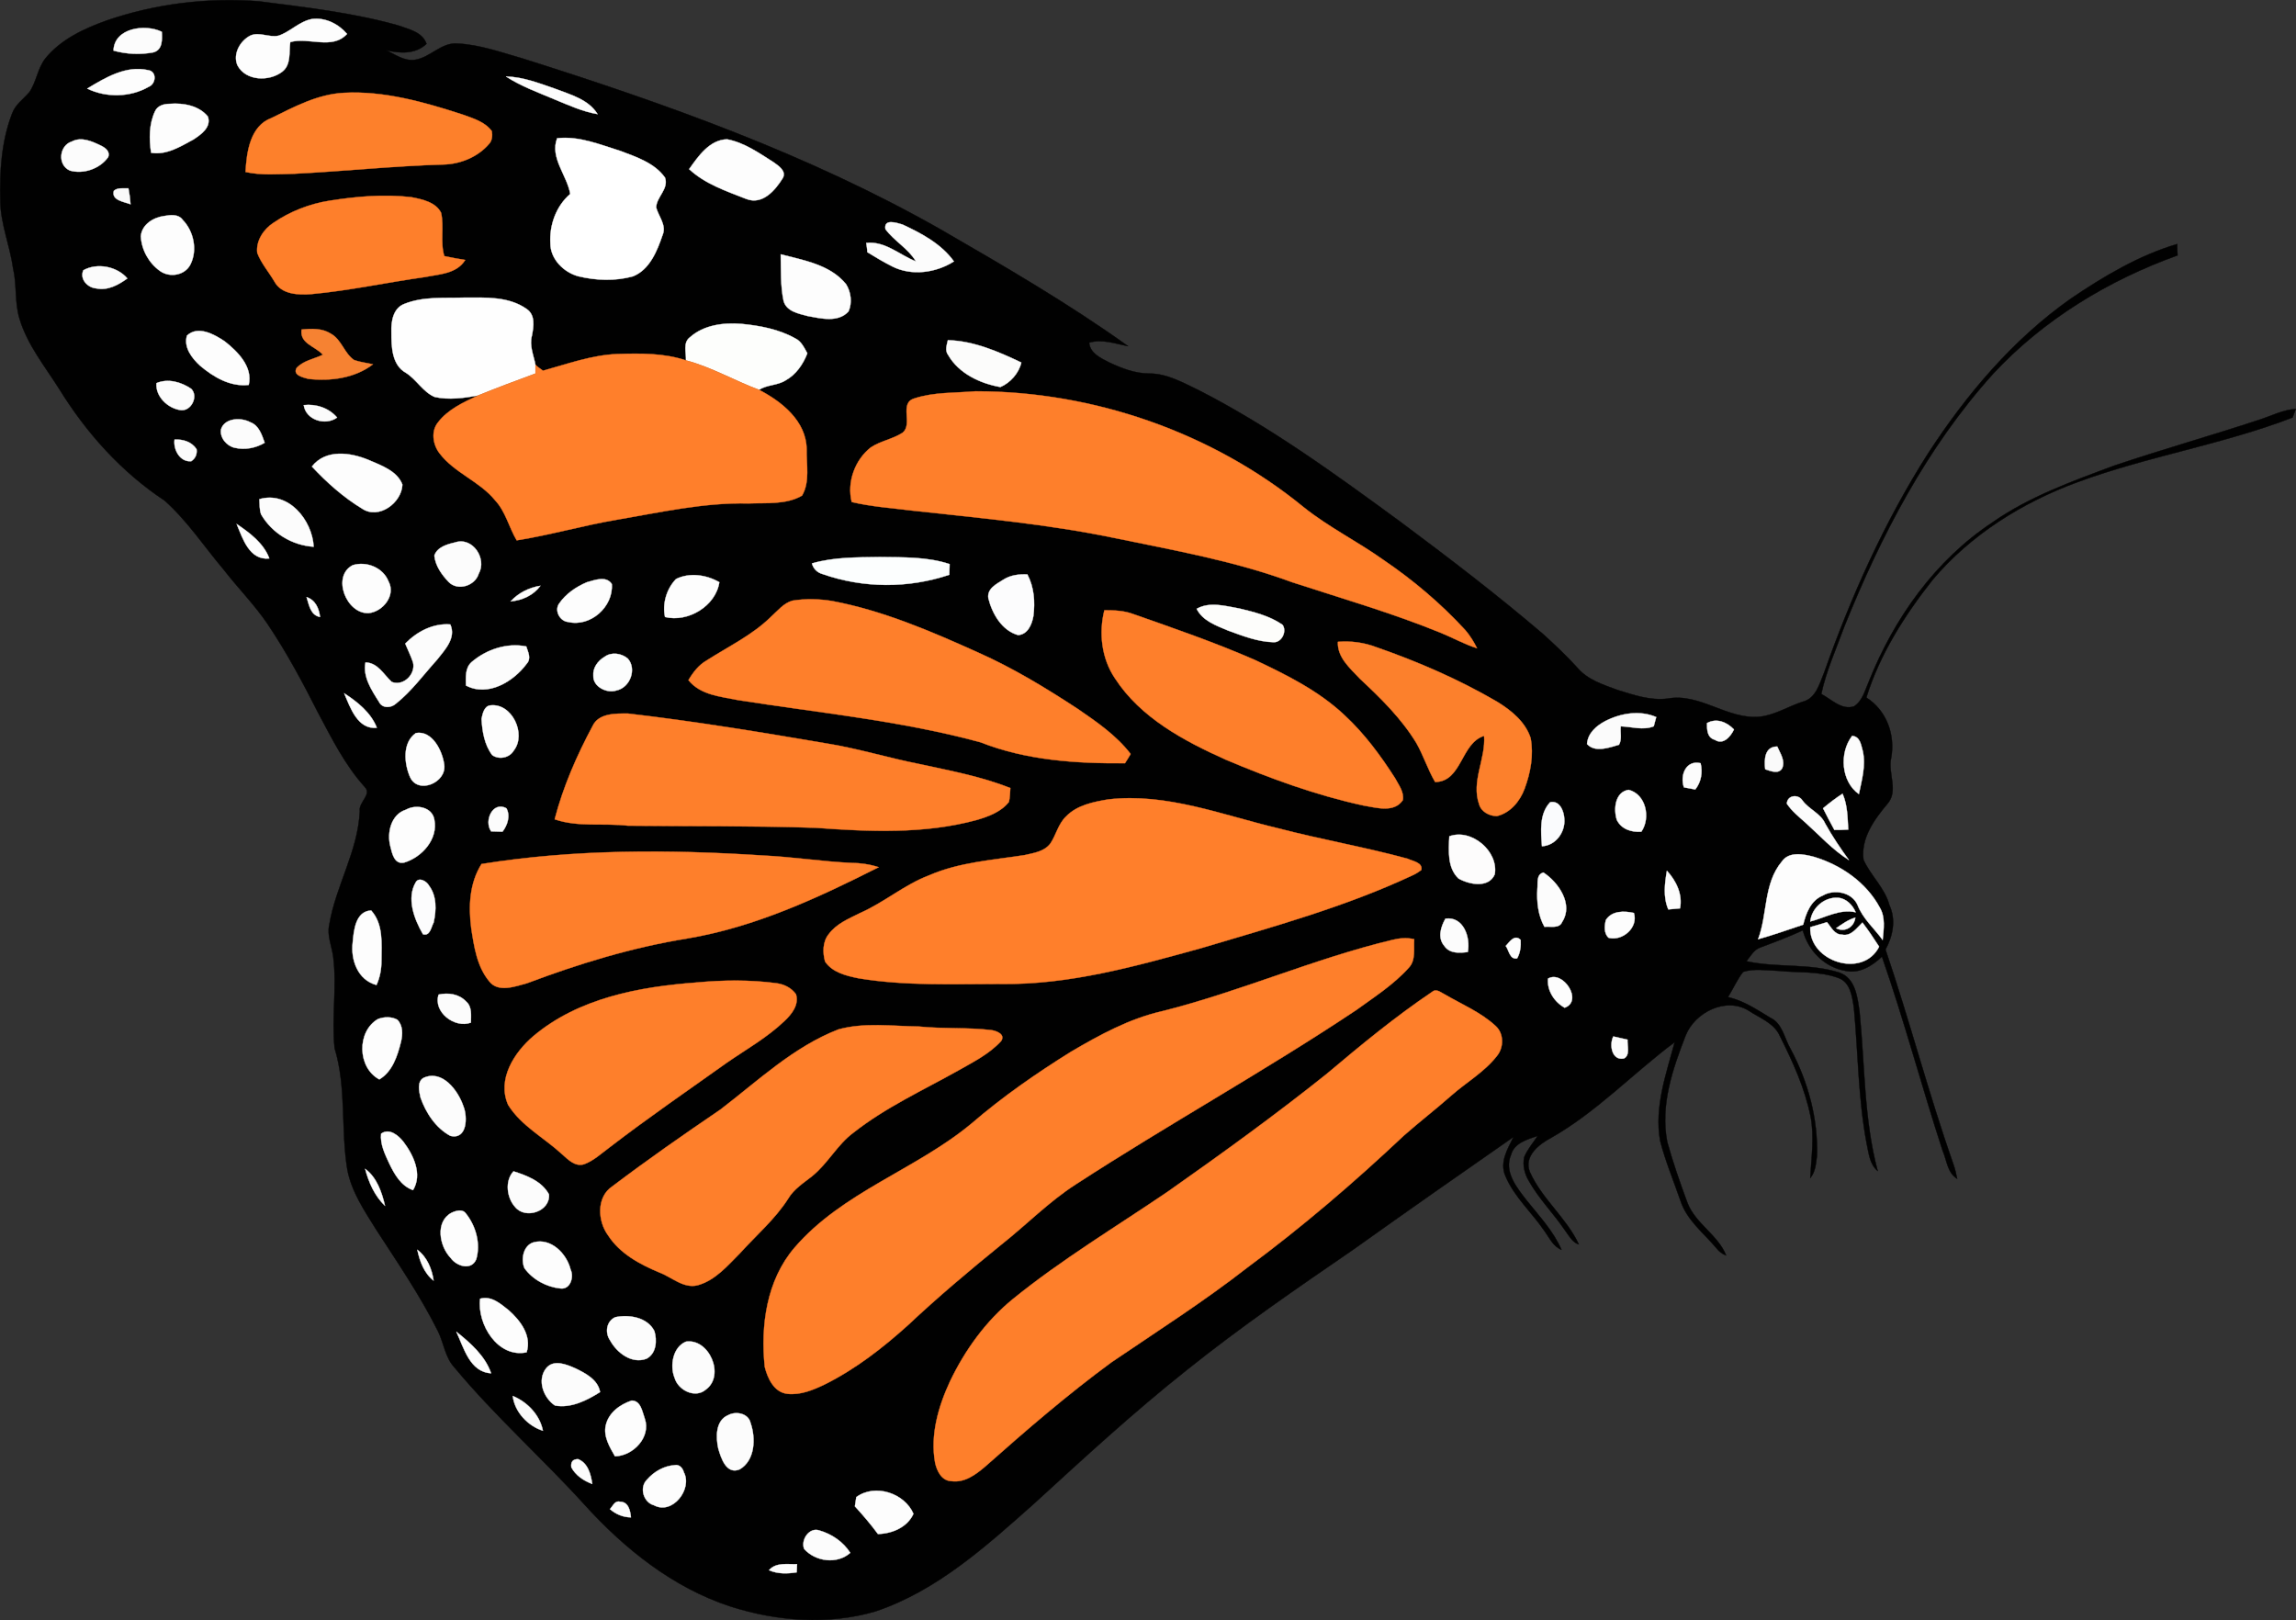 <?xml version="1.0" encoding="UTF-8" standalone="no"?>
<svg
   xmlns:dc="http://purl.org/dc/elements/1.1/"
   xmlns:cc="http://creativecommons.org/ns#"
   xmlns:rdf="http://www.w3.org/1999/02/22-rdf-syntax-ns#"
   xmlns:svg="http://www.w3.org/2000/svg"
   xmlns="http://www.w3.org/2000/svg"
   xmlns:sodipodi="http://sodipodi.sourceforge.net/DTD/sodipodi-0.dtd"
   xmlns:inkscape="http://www.inkscape.org/namespaces/inkscape"
   width="119.969mm"
   height="84.655mm"
   viewBox="0 0 340.07 239.967"
   version="1.1"
   id="svg448"
   sodipodi:docname="butterfly.svg"
   inkscape:version="1.0.2-2 (e86c870879, 2021-01-15)">
  <rect x="0" y="0" width="340.07" height="239.967" fill="#333333" stroke="none"/>
  <defs
     id="defs452" />
  <sodipodi:namedview
     pagecolor="#ffffff"
     bordercolor="#666666"
     borderopacity="1"
     objecttolerance="10"
     gridtolerance="10"
     guidetolerance="10"
     inkscape:pageopacity="0"
     inkscape:pageshadow="2"
     inkscape:window-width="1920"
     inkscape:window-height="1017"
     id="namedview450"
     showgrid="false"
     units="mm"
     inkscape:zoom="0.30305008"
     inkscape:cx="924.29477"
     inkscape:cy="584.84762"
     inkscape:window-x="-8"
     inkscape:window-y="-8"
     inkscape:window-maximized="1"
     inkscape:current-layer="svg448"
     inkscape:document-rotation="0" />
  <path
     fill="#010101"
     stroke="#010101"
     stroke-width="0.049"
     opacity="1"
     d="m 15.814,3.028 c 7.201,-2.471 14.876,-3.417 22.498,-2.839 6.939,0.894 13.93,1.682 20.658,3.574 1.577,0.578 3.574,0.946 4.205,2.733 -1.682,1.577 -3.942,1.419 -5.992,0.946 1.367,0.631 2.681,1.63 4.258,1.419 2.26,-0.315 3.89,-2.576 6.255,-2.418 3.364,0.158 6.518,1.314 9.672,2.208 21.289,6.728 42.42,14.245 61.869,25.284 9.462,5.467 18.976,10.986 27.859,17.346 -1.892,-0.368 -3.837,-1.104 -5.782,-0.526 0.158,1.577 1.682,2.26 2.891,2.891 1.892,0.894 3.89,1.682 6.045,1.682 2.576,0 4.889,1.314 7.201,2.418 10.618,5.414 20.29,12.458 29.909,19.502 7.201,5.362 14.35,10.828 21.184,16.663 1.735,1.577 3.469,3.206 5.046,4.941 1.524,1.84 3.89,2.576 6.045,3.364 2.365,0.736 4.836,1.577 7.359,1.262 4.783,-0.894 8.883,3.154 13.667,2.681 2.26,-0.263 4.205,-1.524 6.308,-2.208 1.997,-0.473 2.523,-2.681 3.206,-4.31 3.995,-11.301 8.936,-22.34 15.402,-32.485 5.677,-8.726 12.563,-16.873 21.131,-22.918 4.889,-3.312 10.092,-6.413 15.77,-8.095 0,0.526 0,1.104 0.053,1.682 -10.25,3.68 -19.87,9.514 -27.334,17.557 -9.777,10.828 -16.611,23.97 -22.025,37.426 -1.209,3.312 -2.681,6.571 -3.417,9.987 1.524,0.788 2.996,2.418 4.836,1.84 1.262,-0.788 1.63,-2.365 2.208,-3.68 3.732,-9.357 9.83,-17.977 18.345,-23.602 5.414,-3.785 11.722,-6.045 17.925,-8.358 7.149,-2.418 14.455,-4.468 21.604,-6.833 1.787,-0.578 3.469,-1.472 5.362,-1.577 -0.105,0.315 -0.368,0.946 -0.473,1.262 -10.408,3.995 -21.446,5.73 -31.854,9.567 -8.148,2.996 -15.822,7.78 -21.447,14.455 -4.153,5.256 -7.832,11.039 -9.83,17.452 2.996,1.892 4.31,5.519 3.68,8.936 -0.526,2.26 1.156,4.889 -0.578,6.833 -1.945,2.313 -3.942,5.099 -3.522,8.253 1.051,2.365 3.154,4.153 3.837,6.728 0.999,2.155 0.526,4.573 -0.578,6.571 3.574,10.513 6.36,21.289 10.04,31.749 0.263,0.736 0.421,1.472 0.578,2.208 -1.472,-0.894 -1.524,-2.733 -2.155,-4.153 -3.101,-9.514 -5.677,-19.239 -8.989,-28.753 -1.419,1.367 -3.364,2.576 -5.414,2.103 -3.101,-0.526 -5.519,-2.996 -6.308,-5.992 -2.05,0.946 -4.153,1.735 -6.255,2.523 -0.999,0.315 -1.472,1.314 -2.103,2.05 4.521,0.999 9.304,0.263 13.772,1.682 2.418,0.841 2.681,3.68 2.996,5.835 0.788,7.885 0.631,15.875 2.681,23.549 -1.209,-0.999 -1.314,-2.628 -1.63,-4.048 -1.262,-6.623 -1.262,-13.457 -1.892,-20.132 -0.263,-1.682 -0.526,-3.785 -2.313,-4.415 -2.891,-1.051 -5.992,-0.736 -8.936,-1.051 -1.735,-0.053 -3.522,-0.368 -5.151,0.158 -0.894,1.104 -1.472,2.523 -2.26,3.732 2.313,0.526 4.258,1.84 6.255,3.049 1.84,0.841 2.103,3.101 3.049,4.678 2.576,4.836 4.048,10.303 3.89,15.769 -0.158,1.156 -0.21,2.365 -0.999,3.312 0.158,-3.049 0.631,-6.098 0.053,-9.094 -0.841,-4.205 -2.628,-8.095 -4.521,-11.88 -0.841,-1.997 -3.049,-2.733 -4.678,-3.837 -3.364,-2.05 -7.937,0.263 -9.304,3.68 -1.945,4.994 -3.785,10.355 -2.733,15.77 0.841,3.049 1.892,6.045 2.996,9.041 1.209,3.101 4.521,4.731 5.73,7.78 -0.578,-0.21 -1.051,-0.578 -1.419,-1.051 -1.892,-2.26 -4.415,-4.153 -5.362,-7.096 -0.999,-2.891 -2.208,-5.782 -2.996,-8.831 -0.894,-4.994 0.894,-9.882 2.155,-14.613 -6.203,4.626 -11.564,10.355 -18.345,14.193 -1.787,0.946 -4.047,2.733 -3.101,5.046 1.787,3.995 5.414,6.781 7.254,10.723 -0.999,-0.315 -1.472,-1.314 -2.103,-2.155 -1.682,-2.471 -3.837,-4.626 -5.309,-7.254 -0.631,-1.051 -0.946,-2.313 -0.683,-3.522 0.473,-1.156 1.314,-2.103 1.997,-3.154 -1.524,0.526 -3.469,1.051 -3.942,2.786 -1.104,2.523 0.841,4.889 2.313,6.781 1.84,2.313 3.942,4.521 5.151,7.307 -1.209,-0.473 -1.735,-1.682 -2.418,-2.628 -1.892,-2.839 -4.573,-5.151 -5.887,-8.305 -0.894,-1.997 0.315,-3.995 1.209,-5.782 -7.937,5.519 -15.822,11.039 -23.707,16.663 -8.358,5.73 -16.768,11.512 -24.706,17.872 -7.885,6.255 -15.296,13.089 -22.708,19.87 -7.044,6.255 -14.298,12.826 -23.391,15.875 -6.991,2.05 -14.613,1.472 -21.499,-0.736 -8.516,-2.786 -15.717,-8.568 -21.657,-15.139 -6.255,-6.886 -13.246,-13.089 -19.186,-20.238 -1.419,-1.524 -1.577,-3.627 -2.471,-5.414 -2.628,-5.256 -5.94,-10.092 -9.146,-15.034 -1.735,-2.786 -3.627,-5.572 -4.258,-8.831 -0.999,-5.94 -0.105,-12.195 -1.892,-18.03 -0.473,-4.521 0.368,-9.094 -0.21,-13.562 -0.21,-1.577 -0.946,-3.154 -0.578,-4.731 0.946,-5.73 4.258,-10.881 4.521,-16.821 -0.21,-1.314 1.84,-2.471 0.736,-3.574 -2.944,-3.259 -4.889,-7.201 -6.939,-11.039 C 44.83,101.061 42.465,96.646 39.679,92.493 37.734,89.602 35.264,87.132 33.108,84.346 30.217,80.929 27.747,77.144 24.383,74.148 18.022,69.943 12.818,64.161 8.823,57.695 6.668,54.278 4.04,51.072 2.883,47.182 2.148,44.764 2.516,42.189 1.937,39.718 1.464,36.354 0.098,33.2 0.045,29.783 c -0.105,-4.363 0.158,-8.831 1.735,-12.931 0.473,-1.367 1.682,-2.155 2.576,-3.206 1.051,-1.524 1.209,-3.522 2.365,-4.994 2.313,-2.839 5.73,-4.415 9.094,-5.624 z"
     id="path4" />
  <path
     fill="#fdfdfd"
     stroke="#fdfdfd"
     stroke-width="0.049"
     opacity="1"
     d="m 41.256,5.288 c 1.735,-0.578 3.049,-2.103 4.941,-2.471 1.997,-0.263 3.942,0.736 5.204,2.208 -2.208,2.418 -5.677,0.421 -8.41,1.209 -0.21,1.472 0.158,3.312 -1.156,4.363 -1.945,1.524 -5.467,1.419 -6.676,-0.946 -0.683,-1.63 0.368,-3.574 1.892,-4.363 1.314,-0.631 2.786,0.315 4.205,0 z"
     id="path6" />
  <path
     fill="#fcfcfc"
     stroke="#fcfcfc"
     stroke-width="0.049"
     opacity="1"
     d="m 16.813,7.496 c 0.105,-3.364 4.678,-3.995 7.149,-2.786 0.053,1.104 0.158,2.681 -1.262,3.049 -1.945,0.368 -3.995,0.263 -5.887,-0.263 z"
     id="path8" />
  <path
     fill="#fdfdfd"
     stroke="#fdfdfd"
     stroke-width="0.049"
     opacity="1"
     d="m 12.923,13.12 c 2.681,-1.63 5.782,-3.469 8.989,-2.733 1.367,0.158 1.209,2.05 0.105,2.471 -2.733,1.577 -6.308,1.63 -9.094,0.263 z"
     id="path10" />
  <path
     fill="#fcfcfc"
     stroke="#fcfcfc"
     stroke-width="0.049"
     opacity="1"
     d="m 74.95,11.333 c 2.523,0.053 4.889,0.999 7.201,1.787 2.313,0.894 4.994,1.577 6.36,3.785 -2.208,-0.368 -4.258,-1.314 -6.308,-2.155 -2.471,-1.051 -4.994,-1.945 -7.254,-3.417 z"
     id="path12" />
  <path
     fill="#fd802b"
     stroke="#fd802b"
     stroke-width="0.049"
     opacity="1"
     d="m 40.204,17.483 c 3.417,-1.682 6.833,-3.522 10.723,-3.732 5.992,-0.315 11.88,1.367 17.557,3.206 1.577,0.578 3.312,1.051 4.363,2.471 0.105,0.631 0.053,1.367 -0.368,1.84 -1.682,1.997 -4.31,3.049 -6.833,3.101 -7.412,0.21 -14.718,0.999 -22.077,1.367 -2.418,0.053 -4.836,0.263 -7.201,-0.263 0.158,-2.944 0.683,-6.833 3.837,-7.99 z"
     id="path14" />
  <path
     fill="#fdfdfd"
     stroke="#fdfdfd"
     stroke-width="0.049"
     opacity="1"
     d="m 22.963,16.484 c 0.368,-0.841 1.314,-1.104 2.208,-1.104 1.997,-0.158 4.31,0.263 5.624,1.892 0.526,1.577 -0.999,2.628 -2.103,3.364 -1.945,1.051 -3.995,2.365 -6.308,1.997 -0.315,-2.05 -0.315,-4.258 0.578,-6.15 z"
     id="path16" />
  <path
     fill="#ffffff"
     stroke="#ffffff"
     stroke-width="0.049"
     opacity="1"
     d="m 82.519,20.479 c 3.259,-0.368 6.36,0.946 9.409,1.892 2.365,0.894 5.046,1.787 6.571,3.942 0.578,1.682 -1.262,2.839 -1.314,4.415 0.368,1.367 1.577,2.628 0.946,4.1 -0.788,2.313 -1.892,5.099 -4.363,6.098 -2.628,0.736 -5.467,0.631 -8.095,0 -2.155,-0.578 -4.153,-2.523 -4.153,-4.889 -0.158,-2.681 0.841,-5.519 2.944,-7.307 -0.473,-2.786 -3.049,-5.362 -1.945,-8.253 z"
     id="path18" />
  <path
     fill="#fcfcfc"
     stroke="#fcfcfc"
     stroke-width="0.049"
     opacity="1"
     d="m 10.663,20.952 c 1.419,-0.736 2.996,0 4.31,0.631 0.631,0.315 1.367,0.841 1.051,1.682 -1.209,1.735 -3.68,2.576 -5.677,1.997 -1.892,-0.841 -1.577,-3.732 0.315,-4.31 z"
     id="path20" />
  <path
     fill="#fdfdfd"
     stroke="#fdfdfd"
     stroke-width="0.049"
     opacity="1"
     d="m 102.073,25.052 c 1.367,-1.945 3.049,-4.363 5.624,-4.415 2.523,0.473 4.678,1.997 6.833,3.364 0.736,0.526 1.997,1.314 1.419,2.365 -1.104,1.787 -2.996,4.048 -5.414,3.101 -2.944,-1.156 -6.098,-2.208 -8.463,-4.415 z"
     id="path22" />
  <path
     fill="#fafafa"
     stroke="#fafafa"
     stroke-width="0.049"
     opacity="1"
     d="m 16.866,28.259 c 0.578,-0.526 1.472,-0.315 2.155,-0.368 0.158,0.788 0.263,1.577 0.315,2.365 -0.946,-0.368 -2.891,-0.578 -2.471,-1.997 z"
     id="path24" />
  <path
     fill="#fe7f2b"
     stroke="#fe7f2b"
     stroke-width="0.049"
     opacity="1"
     d="m 48.773,29.731 c 3.995,-0.631 8.095,-0.999 12.143,-0.526 1.63,0.315 3.627,0.736 4.415,2.313 0.473,2.103 -0.158,4.31 0.473,6.413 0.999,0.21 2.05,0.421 3.101,0.578 -1.262,2.05 -3.837,2.103 -5.94,2.523 -5.624,0.788 -11.144,1.997 -16.768,2.523 -1.945,0.158 -4.521,0.105 -5.572,-1.892 -0.841,-1.419 -1.945,-2.681 -2.523,-4.205 -0.21,-1.787 0.946,-3.522 2.418,-4.468 2.471,-1.682 5.309,-2.786 8.253,-3.259 z"
     id="path26" />
  <path
     fill="#fdfdfd"
     stroke="#fdfdfd"
     stroke-width="0.049"
     opacity="1"
     d="m 24.33,31.991 c 0.894,-0.158 2.103,-0.315 2.733,0.578 1.63,1.682 2.208,4.468 1.156,6.571 -0.788,1.63 -3.049,2.05 -4.521,0.999 -1.63,-1.156 -2.733,-3.101 -2.839,-5.151 0.158,-1.735 1.84,-2.786 3.469,-2.996 z"
     id="path28" />
  <path
     fill="#fcfcfc"
     stroke="#fcfcfc"
     stroke-width="0.049"
     opacity="1"
     d="m 131.142,33.936 c -0.263,-1.577 1.63,-0.946 2.523,-0.683 2.838,1.314 5.782,2.891 7.622,5.467 -2.628,1.682 -6.255,2.208 -9.146,0.736 -1.262,-0.631 -2.471,-1.367 -3.68,-2.103 0,-0.368 -0.105,-1.051 -0.158,-1.367 2.786,-0.315 4.941,1.787 7.359,2.733 -1.156,-1.945 -3.206,-2.996 -4.521,-4.783 z"
     id="path30" />
  <path
     fill="#fdfdfd"
     stroke="#fdfdfd"
     stroke-width="0.049"
     opacity="1"
     d="m 115.635,37.668 c 3.417,0.894 7.307,1.524 9.672,4.415 0.736,1.156 0.946,2.786 0.368,4.047 -1.524,1.682 -4.047,1.051 -6.045,0.683 -1.367,-0.368 -3.154,-0.683 -3.574,-2.26 -0.473,-2.26 -0.368,-4.626 -0.421,-6.886 z"
     id="path32" />
  <path
     fill="#fbfbfb"
     stroke="#fbfbfb"
     stroke-width="0.049"
     opacity="1"
     d="m 12.345,40.033 c 2.05,-1.156 4.994,-0.578 6.518,1.209 -1.314,0.946 -2.891,1.84 -4.626,1.472 -1.262,-0.105 -2.471,-1.367 -1.892,-2.681 z"
     id="path34" />
  <path
     fill="#fefefe"
     stroke="#fefefe"
     stroke-width="0.049"
     opacity="1"
     d="m 59.864,45.027 c 2.839,-1.156 5.94,-0.841 8.936,-0.946 3.101,0 6.518,-0.21 9.199,1.682 1.314,0.894 1.051,2.576 0.788,3.942 -0.421,1.472 0.263,2.944 0.526,4.363 0,0.315 0,0.946 0,1.262 -2.839,1.051 -5.677,2.103 -8.516,3.259 -2.103,0.368 -4.31,0.683 -6.413,0.21 -1.735,-0.736 -2.681,-2.576 -4.258,-3.574 -2.103,-1.156 -2.155,-3.89 -2.155,-6.045 -0.053,-1.577 0.263,-3.522 1.892,-4.153 z"
     id="path36" />
  <path
     fill="#fdfefc"
     stroke="#fdfefc"
     stroke-width="0.049"
     opacity="1"
     d="m 102.179,49.968 c 2.05,-1.84 4.994,-2.208 7.622,-1.997 2.733,0.263 5.572,0.788 7.99,2.155 0.894,0.421 1.314,1.367 1.787,2.208 -0.631,1.63 -1.682,3.154 -3.206,3.995 -1.209,0.788 -2.786,0.631 -3.942,1.419 -3.68,-1.367 -7.044,-3.364 -10.828,-4.363 0.052,-1.156 -0.473,-2.628 0.578,-3.417 z"
     id="path38" />
  <path
     fill="#f68232"
     stroke="#f68232"
     stroke-width="0.049"
     opacity="1"
     d="m 44.672,48.812 c 1.472,-0.158 3.049,-0.21 4.363,0.631 1.577,0.894 1.945,2.891 3.417,3.89 0.894,0.315 1.892,0.421 2.786,0.631 -2.681,2.05 -6.255,2.523 -9.567,2.155 -0.736,-0.21 -2.365,-0.526 -1.735,-1.63 1.051,-1.104 2.576,-1.314 3.89,-1.945 -1.104,-1.262 -3.469,-1.63 -3.154,-3.732 z"
     id="path40" />
  <path
     fill="#fdfdfd"
     stroke="#fdfdfd"
     stroke-width="0.049"
     opacity="1"
     d="m 27.694,49.705 c 1.63,-1.524 3.995,-0.21 5.572,0.841 1.945,1.524 4.205,3.785 3.574,6.465 -2.733,0.315 -5.204,-1.156 -7.201,-2.839 -1.209,-1.104 -2.471,-2.733 -1.945,-4.468 z"
     id="path42" />
  <path
     fill="#fcfcfb"
     stroke="#fcfcfb"
     stroke-width="0.049"
     opacity="1"
     d="m 140.393,50.389 c 3.837,0.105 7.464,1.682 10.881,3.312 -0.368,1.577 -1.63,2.996 -3.101,3.627 -2.996,-0.526 -6.15,-1.997 -7.727,-4.731 -0.526,-0.683 -0.21,-1.472 -0.053,-2.208 z"
     id="path44" />
  <path
     fill="#ff7f2b"
     stroke="#ff7f2b"
     stroke-width="0.049"
     opacity="1"
     d="m 80.417,54.909 c 3.627,-0.999 7.201,-2.313 10.986,-2.471 3.417,-0.105 6.939,-0.158 10.198,0.946 3.785,0.999 7.149,2.996 10.828,4.363 3.364,1.735 6.991,4.626 7.044,8.778 -0.053,2.26 0.526,4.836 -0.683,6.886 -2.365,1.367 -5.309,1.051 -7.937,1.156 -6.571,-0.158 -13.036,1.314 -19.502,2.418 -4.994,0.841 -9.83,2.26 -14.823,3.049 -1.156,-1.945 -1.63,-4.258 -3.206,-5.94 -2.313,-2.839 -6.045,-4.047 -8.253,-6.991 -0.946,-1.262 -1.262,-3.206 -0.21,-4.521 1.472,-1.945 3.785,-2.996 5.94,-3.995 2.839,-1.156 5.677,-2.208 8.516,-3.259 0,-0.315 0,-0.946 0,-1.262 0.368,0.315 0.736,0.578 1.104,0.841 z"
     id="path46" />
  <path
     fill="#fcfcfc"
     stroke="#fcfcfc"
     stroke-width="0.049"
     opacity="1"
     d="m 23.173,56.749 c 1.735,-0.736 3.68,-0.158 5.151,0.841 1.104,1.104 0,3.364 -1.577,3.154 -1.892,-0.263 -3.732,-1.997 -3.574,-3.995 z"
     id="path48" />
  <path
     fill="#fe7f2b"
     stroke="#fe7f2b"
     stroke-width="0.049"
     opacity="1"
     d="m 135.452,59.009 c 2.891,-0.946 5.992,-0.788 9.041,-1.051 17.504,0 35.061,6.098 48.623,17.189 3.68,2.944 7.937,5.046 11.775,7.78 4.415,2.996 8.516,6.465 12.143,10.408 0.683,0.788 1.262,1.735 1.735,2.681 -1.84,-0.578 -3.522,-1.524 -5.309,-2.26 -7.201,-2.944 -14.666,-5.099 -22.077,-7.517 -8.516,-3.154 -17.504,-4.731 -26.388,-6.571 -9.882,-2.05 -19.922,-2.944 -29.962,-4.048 -2.944,-0.368 -5.992,-0.578 -8.883,-1.262 -0.736,-2.944 0.473,-6.255 2.838,-8.095 1.419,-0.946 3.206,-1.209 4.678,-2.155 1.629,-1.262 -0.578,-4.415 1.787,-5.099 z"
     id="path50" />
  <path
     fill="#fbfbfb"
     stroke="#fbfbfb"
     stroke-width="0.049"
     opacity="1"
     d="m 44.988,60.008 c 1.84,-0.21 3.732,0.421 4.941,1.84 -1.735,1.262 -4.626,0.368 -4.941,-1.84 z"
     id="path52" />
  <path
     fill="#fcfcfc"
     stroke="#fcfcfc"
     stroke-width="0.049"
     opacity="1"
     d="m 32.74,63.582 c 0.526,-1.682 2.944,-1.787 4.31,-1.051 1.314,0.473 1.735,1.892 2.155,3.049 -1.314,0.788 -2.944,1.104 -4.468,0.736 -1.156,-0.263 -2.208,-1.472 -1.997,-2.733 z"
     id="path54" />
  <path
     fill="#fbfbfb"
     stroke="#fbfbfb"
     stroke-width="0.049"
     opacity="1"
     d="m 25.854,65.107 c 1.262,-0.053 2.523,0.315 3.259,1.419 0.105,0.736 -0.158,1.367 -0.788,1.787 -1.682,0.158 -2.681,-1.735 -2.471,-3.206 z"
     id="path56" />
  <path
     fill="#fdfdfd"
     stroke="#fdfdfd"
     stroke-width="0.049"
     opacity="1"
     d="m 46.197,69.102 c 2.05,-2.628 5.73,-2.103 8.463,-0.946 1.84,0.788 4.205,1.63 4.941,3.627 -0.105,2.681 -3.469,5.204 -5.94,3.574 -2.786,-1.682 -5.256,-3.89 -7.464,-6.255 z"
     id="path58" />
  <path
     fill="#fcfcfc"
     stroke="#fcfcfc"
     stroke-width="0.049"
     opacity="1"
     d="m 38.417,73.938 c 4.31,-1.262 7.832,3.101 8.042,7.044 -3.206,-0.21 -6.15,-1.997 -7.78,-4.783 -0.263,-0.736 -0.21,-1.472 -0.263,-2.26 z"
     id="path60" />
  <path
     fill="#fefefe"
     stroke="#fefefe"
     stroke-width="0.049"
     opacity="1"
     d="m 35.053,77.617 c 1.945,1.314 3.995,2.839 4.836,5.099 -2.944,0.315 -3.942,-2.944 -4.836,-5.099 z"
     id="path62" />
  <path
     fill="#fcfcfc"
     stroke="#fcfcfc"
     stroke-width="0.049"
     opacity="1"
     d="m 67.381,80.351 c 2.628,-0.894 4.783,2.418 3.522,4.626 -0.526,1.787 -3.101,2.628 -4.468,1.209 -0.999,-1.051 -1.945,-2.365 -2.103,-3.89 0.421,-1.262 1.892,-1.682 3.049,-1.945 z"
     id="path64" />
  <path
     fill="#fcfefe"
     stroke="#fcfefe"
     stroke-width="0.049"
     opacity="1"
     d="m 120.261,83.452 c 3.259,-0.946 6.676,-0.894 10.04,-0.946 3.469,0.053 7.044,-0.053 10.355,1.051 0,0.526 -0.053,1.051 -0.053,1.577 -6.098,2.05 -12.773,1.997 -18.766,-0.105 -0.788,-0.21 -1.367,-0.788 -1.577,-1.577 z"
     id="path66" />
  <path
     fill="#fdfdfd"
     stroke="#fdfdfd"
     stroke-width="0.049"
     opacity="1"
     d="m 52.242,83.715 c 2.05,-0.631 4.521,0.368 5.309,2.418 1.104,2.05 -0.841,4.468 -2.944,4.678 -3.312,0.158 -5.519,-5.467 -2.365,-7.096 z"
     id="path68" />
  <path
     fill="#fcfcfd"
     stroke="#fcfcfd"
     stroke-width="0.049"
     opacity="1"
     d="m 148.593,85.87 c 1.051,-0.683 2.313,-0.841 3.574,-0.788 0.999,1.892 1.156,4.047 0.894,6.15 -0.21,1.262 -0.841,2.733 -2.26,2.839 -2.418,-0.683 -3.837,-3.154 -4.415,-5.467 -0.21,-1.419 1.209,-2.103 2.208,-2.733 z"
     id="path70" />
  <path
     fill="#fdfdfd"
     stroke="#fdfdfd"
     stroke-width="0.049"
     opacity="1"
     d="m 100.129,85.765 c 1.997,-0.999 4.521,-0.631 6.413,0.473 -0.526,3.522 -4.626,5.992 -8.042,5.151 -0.421,-1.945 0.21,-4.153 1.63,-5.624 z"
     id="path72" />
  <path
     fill="#fdfdfd"
     stroke="#fdfdfd"
     stroke-width="0.049"
     opacity="1"
     d="m 86.935,86.238 c 1.156,-0.315 2.839,-0.999 3.68,0.263 0.263,3.364 -3.154,6.413 -6.465,5.624 -1.209,-0.105 -2.05,-1.63 -1.367,-2.681 0.999,-1.472 2.523,-2.523 4.153,-3.206 z"
     id="path74" />
  <path
     fill="#fcfcfb"
     stroke="#fcfcfb"
     stroke-width="0.049"
     opacity="1"
     d="m 75.633,89.076 c 1.156,-1.262 2.733,-2.05 4.415,-2.313 -1.051,1.419 -2.681,2.155 -4.415,2.313 z"
     id="path76" />
  <path
     fill="#fcfcfc"
     stroke="#fcfcfc"
     stroke-width="0.049"
     opacity="1"
     d="m 45.408,88.446 c 1.314,0.421 1.84,1.682 1.997,2.944 -1.419,-0.263 -1.63,-1.787 -1.997,-2.944 z"
     id="path78" />
  <path
     fill="#fe7f2b"
     stroke="#fe7f2b"
     stroke-width="0.049"
     opacity="1"
     d="m 117.37,88.971 c 1.945,-0.315 3.942,-0.263 5.887,0.053 7.517,1.419 14.613,4.468 21.604,7.622 5.204,2.313 10.04,5.256 14.771,8.358 2.838,1.945 5.73,3.942 7.832,6.676 -0.21,0.368 -0.631,1.051 -0.841,1.367 -7.201,0.053 -14.613,-0.421 -21.394,-3.101 -11.775,-3.206 -23.97,-4.363 -35.954,-6.255 -2.576,-0.526 -5.519,-0.736 -7.307,-2.944 0.683,-1.156 1.524,-2.26 2.733,-2.944 3.206,-2.05 6.728,-3.732 9.462,-6.413 0.999,-0.894 1.892,-2.05 3.206,-2.418 z"
     id="path80" />
  <path
     fill="#fdfdfb"
     stroke="#fdfdfb"
     stroke-width="0.049"
     opacity="1"
     d="m 177.241,90.18 c 1.945,-1.104 4.205,-0.421 6.308,-0.053 2.208,0.526 4.521,1.104 6.413,2.418 0.683,0.946 -0.105,2.628 -1.314,2.576 -2.365,-0.053 -4.626,-0.946 -6.781,-1.735 -1.735,-0.736 -3.732,-1.419 -4.626,-3.206 z"
     id="path82" />
  <path
     fill="#fe7f2b"
     stroke="#fe7f2b"
     stroke-width="0.049"
     opacity="1"
     d="m 163.574,90.391 c 1.472,0 2.944,0.053 4.31,0.578 5.992,2.103 12.09,4.205 17.977,6.781 4.678,2.208 9.462,4.573 13.299,8.2 2.944,2.733 5.309,5.94 7.464,9.304 0.526,0.999 1.367,2.05 1.156,3.259 -1.314,1.945 -3.942,1.104 -5.887,0.788 -6.991,-1.524 -13.772,-3.995 -20.343,-6.781 -6.203,-2.786 -12.616,-6.203 -16.4,-12.037 -1.997,-2.944 -2.418,-6.728 -1.577,-10.092 z"
     id="path84" />
  <path
     fill="#fcfcfc"
     stroke="#fcfcfc"
     stroke-width="0.049"
     opacity="1"
     d="m 60.021,95.332 c 1.735,-1.787 4.153,-3.049 6.676,-2.839 0.894,1.997 -0.788,3.732 -1.945,5.204 -1.997,2.208 -3.785,4.678 -6.098,6.518 -0.736,0.683 -2.05,0.736 -2.523,-0.263 -1.104,-1.735 -2.418,-3.732 -1.997,-5.835 1.84,0.053 2.681,1.787 3.89,2.891 1.735,0.683 3.574,-1.156 3.154,-2.891 -0.315,-0.946 -0.788,-1.892 -1.156,-2.786 z"
     id="path86" />
  <path
     fill="#fc802c"
     stroke="#fc802c"
     stroke-width="0.049"
     opacity="1"
     d="m 198.162,95.069 c 1.945,-0.158 3.89,0.105 5.677,0.788 6.203,2.155 12.248,4.783 17.925,8.095 2.05,1.262 4.153,2.944 4.941,5.362 0.473,2.523 0,5.099 -0.894,7.517 -0.683,1.84 -2.103,3.574 -4.1,4.047 -1.104,0 -2.313,-0.631 -2.628,-1.735 -1.209,-3.417 0.999,-6.728 0.736,-10.145 -3.469,1.051 -3.259,6.781 -7.254,6.833 -1.104,-1.892 -1.735,-3.942 -2.786,-5.782 -2.208,-3.627 -5.256,-6.623 -8.358,-9.514 -1.472,-1.577 -3.364,-3.154 -3.259,-5.467 z"
     id="path88" />
  <path
     fill="#fcfcfc"
     stroke="#fcfcfc"
     stroke-width="0.049"
     opacity="1"
     d="m 69.851,98.065 c 2.208,-1.892 5.256,-2.891 8.095,-2.313 0.263,0.841 0.788,1.787 0.053,2.576 -1.945,2.628 -5.73,4.941 -8.989,3.206 0,-1.209 -0.158,-2.576 0.841,-3.469 z"
     id="path90" />
  <path
     fill="#fcfdfd"
     stroke="#fcfdfd"
     stroke-width="0.049"
     opacity="1"
     d="m 89.563,97.277 c 0.999,-0.736 2.471,-0.526 3.417,0.263 1.367,1.524 0.368,4.31 -1.682,4.731 -1.367,0.473 -3.469,-0.526 -3.417,-2.155 -0.105,-1.209 0.683,-2.26 1.682,-2.839 z"
     id="path92" />
  <path
     fill="#fefefe"
     stroke="#fefefe"
     stroke-width="0.049"
     opacity="1"
     d="m 50.98,102.691 c 1.945,1.262 3.942,2.839 4.836,5.099 -2.839,0.315 -3.942,-2.996 -4.836,-5.099 z"
     id="path94" />
  <path
     fill="#fdfdfd"
     stroke="#fdfdfd"
     stroke-width="0.049"
     opacity="1"
     d="m 72.637,104.478 c 3.206,-0.368 5.362,4.258 3.469,6.676 -0.631,1.104 -2.208,1.419 -3.206,0.683 -1.156,-1.524 -1.472,-3.522 -1.577,-5.362 0.158,-0.736 0.368,-1.892 1.314,-1.997 z"
     id="path96" />
  <path
     fill="#fe7f2b"
     stroke="#fe7f2b"
     stroke-width="0.049"
     opacity="1"
     d="m 87.776,107.527 c 0.894,-1.892 3.364,-1.84 5.204,-1.84 9.935,1.156 19.817,2.786 29.647,4.468 4.521,0.736 8.936,2.103 13.457,2.996 4.573,0.999 9.199,1.84 13.562,3.574 -0.053,0.683 -0.053,1.367 -0.21,2.05 -1.156,1.472 -2.996,2.155 -4.783,2.681 -7.727,2.103 -15.875,1.735 -23.812,1.156 -9.304,-0.315 -18.555,-0.21 -27.859,-0.315 -3.574,-0.421 -7.359,0.263 -10.828,-0.946 1.262,-4.836 3.259,-9.409 5.624,-13.825 z"
     id="path98" />
  <path
     fill="#fbfbfb"
     stroke="#fbfbfb"
     stroke-width="0.049"
     opacity="1"
     d="m 237.796,106.791 c 2.26,-1.156 5.099,-1.629 7.517,-0.578 -0.105,0.421 -0.263,0.894 -0.368,1.367 -1.577,0.631 -3.312,0.053 -4.889,0 -0.105,0.894 0.21,1.945 -0.263,2.733 -1.472,0.421 -3.522,1.209 -4.731,-0.105 0.105,-1.63 1.419,-2.733 2.733,-3.417 z"
     id="path100" />
  <path
     fill="#fcfcfc"
     stroke="#fcfcfc"
     stroke-width="0.049"
     opacity="1"
     d="m 252.83,107.106 c 1.419,-0.788 2.944,-0.158 3.995,0.946 -0.473,0.999 -1.577,2.365 -2.839,1.524 -1.156,-0.315 -1.156,-1.524 -1.156,-2.471 z"
     id="path102" />
  <path
     fill="#fdfdfd"
     stroke="#fdfdfd"
     stroke-width="0.049"
     opacity="1"
     d="m 61.598,108.578 c 2.418,-0.421 3.942,2.628 4.205,4.731 0.315,2.628 -3.837,4.363 -5.046,1.84 -0.894,-1.997 -1.209,-5.151 0.841,-6.571 z"
     id="path104" />
  <path
     fill="#fcfcfc"
     stroke="#fcfcfc"
     stroke-width="0.049"
     opacity="1"
     d="m 274.329,108.999 c 1.209,0.105 1.314,1.367 1.577,2.26 0.473,2.155 -0.158,4.31 -0.578,6.36 -2.628,-1.84 -2.944,-6.098 -0.999,-8.621 z"
     id="path106" />
  <path
     fill="#fafafa"
     stroke="#fafafa"
     stroke-width="0.049"
     opacity="1"
     d="m 261.45,113.94 c -0.158,-1.419 -0.105,-3.364 1.787,-3.364 0.421,0.999 1.209,2.05 0.736,3.206 -0.526,0.946 -1.735,0.421 -2.523,0.158 z"
     id="path108" />
  <path
     fill="#fcfcfc"
     stroke="#fcfcfc"
     stroke-width="0.049"
     opacity="1"
     d="m 249.413,116.621 c -0.631,-1.787 0.315,-4.1 2.471,-3.574 0.315,1.367 0.105,2.733 -0.788,3.89 -0.578,-0.105 -1.156,-0.21 -1.682,-0.315 z"
     id="path110" />
  <path
     fill="#fdfdfd"
     stroke="#fdfdfd"
     stroke-width="0.049"
     opacity="1"
     d="m 239.478,121.457 c -0.526,-1.63 -0.263,-4.153 1.735,-4.468 2.576,0.631 3.312,4.153 1.892,6.203 -1.472,0.105 -2.944,-0.368 -3.627,-1.735 z"
     id="path112" />
  <path
     fill="#ff7f2b"
     stroke="#ff7f2b"
     stroke-width="0.049"
     opacity="1"
     d="m 164.153,118.408 c 8.621,-0.999 16.873,2.313 25.074,4.258 6.413,1.682 12.878,2.786 19.239,4.521 0.788,0.368 2.313,0.578 2.05,1.682 -0.421,0.315 -0.841,0.578 -1.314,0.788 -9.987,4.678 -20.711,7.622 -31.276,10.776 -9.725,2.681 -19.554,5.467 -29.752,5.309 -6.991,0 -14.035,0.315 -21.026,-0.841 -1.787,-0.368 -3.837,-0.841 -4.941,-2.471 -0.368,-1.314 -0.368,-2.944 0.526,-4.047 1.156,-1.577 2.996,-2.313 4.678,-3.154 3.574,-1.577 6.571,-4.205 10.198,-5.572 4.468,-1.945 9.409,-2.26 14.14,-2.996 1.367,-0.315 2.944,-0.526 3.837,-1.735 0.841,-1.262 1.156,-2.891 2.313,-3.995 1.63,-1.682 4.048,-2.155 6.255,-2.523 z"
     id="path114" />
  <path
     fill="#fcfcfc"
     stroke="#fcfcfc"
     stroke-width="0.049"
     opacity="1"
     d="m 264.657,119.039 c 0.053,-1.262 1.682,-1.472 2.313,-0.473 0.946,1.314 2.681,1.892 3.364,3.417 1.051,1.892 2.26,3.68 3.522,5.414 -2.418,-1.524 -4.363,-3.68 -6.466,-5.572 -0.946,-0.841 -1.997,-1.682 -2.733,-2.786 z"
     id="path116" />
  <path
     fill="#fcfcfc"
     stroke="#fcfcfc"
     stroke-width="0.049"
     opacity="1"
     d="m 270.019,119.722 c 0.946,-0.788 1.892,-1.524 2.891,-2.155 0.736,1.682 0.736,3.522 0.841,5.309 -0.683,0.053 -1.367,0.053 -2.05,0.053 -0.578,-1.051 -1.156,-2.155 -1.682,-3.206 z"
     id="path118" />
  <path
     fill="#fafbfd"
     stroke="#fafbfd"
     stroke-width="0.049"
     opacity="1"
     d="m 228.387,125.346 c -0.158,-2.208 -0.421,-4.783 1.209,-6.518 1.419,-0.315 2.05,1.314 2.103,2.471 0.158,1.945 -1.262,3.942 -3.312,4.048 z"
     id="path120" />
  <path
     fill="#fdfdfd"
     stroke="#fdfdfd"
     stroke-width="0.049"
     opacity="1"
     d="m 60.127,119.932 c 1.472,-0.841 3.89,-0.421 4.205,1.472 0.578,2.891 -1.84,5.572 -4.468,6.36 -1.472,0.315 -1.787,-1.367 -2.05,-2.418 -0.526,-1.997 0.105,-4.731 2.313,-5.414 z"
     id="path122" />
  <path
     fill="#fcfcfc"
     stroke="#fcfcfc"
     stroke-width="0.049"
     opacity="1"
     d="m 72.742,123.139 c -1.104,-1.577 0.263,-4.521 2.26,-3.417 0.631,1.104 0.158,2.523 -0.578,3.469 -0.578,0 -1.156,-0.053 -1.682,-0.053 z"
     id="path124" />
  <path
     fill="#fdfcfc"
     stroke="#fdfcfc"
     stroke-width="0.049"
     opacity="1"
     d="m 214.668,123.875 c 3.259,-1.209 7.307,2.208 6.728,5.624 -0.894,2.103 -3.785,1.524 -5.362,0.631 -1.682,-1.577 -1.472,-4.153 -1.367,-6.255 z"
     id="path126" />
  <path
     fill="#fe7f2b"
     stroke="#fe7f2b"
     stroke-width="0.049"
     opacity="1"
     d="m 71.323,127.975 c 13.772,-2.208 27.807,-2.155 41.631,-1.262 4.415,0.21 8.778,0.894 13.141,1.104 1.367,0 2.733,0.21 4.048,0.631 -9.041,4.573 -18.345,8.883 -28.385,10.566 -8.148,1.314 -16.032,3.732 -23.707,6.623 -1.735,0.473 -4.258,1.419 -5.572,-0.263 -1.84,-2.208 -2.26,-5.151 -2.681,-7.885 -0.421,-3.259 -0.263,-6.676 1.524,-9.514 z"
     id="path128" />
  <path
     fill="#fdfdfd"
     stroke="#fdfdfd"
     stroke-width="0.049"
     opacity="1"
     d="m 263.921,127.607 c 1.051,-1.524 3.206,-1.104 4.783,-0.683 3.995,1.209 7.727,3.785 9.725,7.517 0.841,1.419 0.578,3.154 0.421,4.783 -1.262,-1.735 -2.944,-3.154 -3.732,-5.204 -0.841,-1.892 -3.469,-2.365 -5.151,-1.367 -1.787,0.736 -2.471,2.628 -2.891,4.31 -2.208,0.736 -4.415,1.524 -6.676,2.155 1.419,-3.732 0.788,-8.253 3.522,-11.512 z"
     id="path130" />
  <path
     fill="#fcfcfc"
     stroke="#fcfcfc"
     stroke-width="0.049"
     opacity="1"
     d="m 246.89,128.973 c 1.367,1.472 2.365,3.522 1.945,5.572 -0.578,0.053 -1.156,0.105 -1.735,0.158 -0.788,-1.84 -0.526,-3.837 -0.21,-5.73 z"
     id="path132" />
  <path
     fill="#fcfcfc"
     stroke="#fcfcfc"
     stroke-width="0.049"
     opacity="1"
     d="m 227.704,131.707 c 0.105,-0.894 -0.21,-2.155 0.894,-2.471 2.26,1.472 4.468,4.731 2.786,7.307 -0.421,1.051 -1.735,0.631 -2.628,0.736 -0.946,-1.682 -1.156,-3.68 -1.051,-5.572 z"
     id="path134" />
  <path
     fill="#fcfcfd"
     stroke="#fcfcfd"
     stroke-width="0.049"
     opacity="1"
     d="m 61.598,130.655 c 0.473,-0.788 1.63,-0.105 1.945,0.526 1.156,1.524 1.104,3.627 0.683,5.467 -0.368,0.683 -0.526,2.05 -1.577,1.735 -1.314,-2.26 -2.471,-5.362 -1.051,-7.727 z"
     id="path136" />
  <path
     fill="#fcfcfc"
     stroke="#fcfcfc"
     stroke-width="0.049"
     opacity="1"
     d="m 268.126,136.49 c 0.21,-1.997 2.05,-3.627 4.1,-3.522 1.209,0.105 2.155,1.051 2.628,2.155 -2.418,-0.526 -4.468,0.788 -6.728,1.367 z"
     id="path138" />
  <path
     fill="#fdfdfd"
     stroke="#fdfdfd"
     stroke-width="0.049"
     opacity="1"
     d="m 52.242,139.591 c 0.158,-1.787 0.421,-4.626 2.733,-4.731 1.84,2.05 1.524,4.889 1.524,7.412 0,1.262 -0.21,2.471 -0.736,3.627 -2.786,-0.736 -3.837,-3.732 -3.522,-6.308 z"
     id="path140" />
  <path
     fill="#fdfdfd"
     stroke="#fdfdfd"
     stroke-width="0.049"
     opacity="1"
     d="m 237.849,136.28 c 0.894,-1.419 2.733,-1.367 4.153,-1.051 0.683,2.155 -1.682,4.205 -3.732,3.68 -0.736,-0.631 -0.631,-1.787 -0.421,-2.628 z"
     id="path142" />
  <path
     fill="#fcfcfc"
     stroke="#fcfcfc"
     stroke-width="0.049"
     opacity="1"
     d="m 214.089,136.07 c 2.681,-0.368 3.732,2.786 3.312,4.941 -1.209,0.158 -2.681,0.263 -3.469,-0.894 -1.051,-1.209 -0.526,-2.839 0.158,-4.048 z"
     id="path144" />
  <path
     fill="#fcfcfc"
     stroke="#fcfcfc"
     stroke-width="0.049"
     opacity="1"
     d="m 271.963,137.489 c 0.894,-0.631 1.787,-1.262 2.838,-1.577 -0.158,1.367 -1.524,2.26 -2.838,1.577 z"
     id="path146" />
  <path
     fill="#fcfcfc"
     stroke="#fcfcfc"
     stroke-width="0.049"
     opacity="1"
     d="m 268.126,137.331 c 0.841,-0.263 1.682,-0.473 2.471,-0.736 0.631,0.736 1.104,1.84 2.208,1.84 1.367,0.315 2.208,-0.999 3.049,-1.787 0.894,1.156 1.682,2.365 2.471,3.574 -2.418,4.783 -10.408,2.208 -10.198,-2.891 z"
     id="path148" />
  <path
     fill="#fe7f2b"
     stroke="#fe7f2b"
     stroke-width="0.049"
     opacity="1"
     d="m 206.205,139.223 c 1.051,-0.263 2.155,-0.368 3.259,-0.105 -0.105,1.367 0.263,3.101 -0.788,4.205 -2.26,2.523 -5.151,4.363 -7.832,6.308 -13.562,9.041 -27.859,16.926 -41.526,25.809 -3.995,2.576 -7.307,5.992 -11.039,8.936 -4.731,3.837 -9.409,7.78 -13.825,11.932 -3.732,3.364 -7.727,6.465 -12.248,8.726 -1.735,0.841 -3.627,1.63 -5.572,1.419 -1.997,-0.21 -2.944,-2.313 -3.364,-3.995 -0.631,-6.098 0.263,-12.826 4.415,-17.662 7.096,-8.253 18.03,-11.564 26.23,-18.398 4.573,-3.942 9.567,-7.412 14.718,-10.618 4.205,-2.471 8.621,-4.889 13.457,-5.992 11.564,-2.891 22.498,-7.78 34.115,-10.566 z"
     id="path150" />
  <path
     fill="#fdfdfd"
     stroke="#fdfdfd"
     stroke-width="0.049"
     opacity="1"
     d="m 223.025,140.117 c 0.578,-0.631 1.314,-1.787 2.208,-0.894 0.053,0.946 -0.053,1.892 -0.526,2.733 -1.104,0.21 -1.209,-1.209 -1.682,-1.84 z"
     id="path152" />
  <path
     fill="#fdfdfd"
     stroke="#fdfdfd"
     stroke-width="0.049"
     opacity="1"
     d="m 229.281,144.953 c 2.208,-1.314 5.257,3.312 2.471,4.31 -1.524,-0.841 -2.628,-2.523 -2.471,-4.31 z"
     id="path154" />
  <path
     fill="#fe7f2b"
     stroke="#fe7f2b"
     stroke-width="0.049"
     opacity="1"
     d="m 103.125,145.531 c 3.942,-0.368 7.937,-0.421 11.88,0.105 1.156,0.158 2.208,0.683 2.891,1.63 0.473,1.577 -0.631,2.944 -1.682,3.942 -2.576,2.471 -5.677,4.205 -8.568,6.203 -5.835,4.153 -11.722,8.2 -17.399,12.563 -1.209,0.894 -2.313,1.945 -3.732,2.471 -1.367,0.421 -2.418,-0.736 -3.312,-1.524 -2.628,-2.418 -5.992,-4.153 -7.937,-7.254 -1.682,-3.785 0.894,-7.78 3.732,-10.198 6.676,-5.624 15.664,-7.307 24.127,-7.937 z"
     id="path156" />
  <path
     fill="#fe7f2b"
     stroke="#fe7f2b"
     stroke-width="0.049"
     opacity="1"
     d="m 212.144,146.898 c 0.631,-0.526 1.314,0.158 1.892,0.421 2.523,1.472 5.309,2.628 7.464,4.626 1.262,1.104 1.262,3.206 0.21,4.468 -1.84,2.365 -4.521,3.89 -6.728,5.835 -2.313,2.05 -4.783,3.942 -7.096,5.992 -7.359,6.939 -15.034,13.509 -23.129,19.502 -6.465,5.046 -13.404,9.462 -20.132,14.035 -6.518,4.783 -12.668,10.092 -18.713,15.454 -1.419,1.209 -3.049,2.418 -4.994,2.155 -1.472,-0.053 -2.155,-1.524 -2.418,-2.733 -0.736,-4.1 0.473,-8.305 2.208,-12.037 2.208,-4.626 5.309,-8.936 9.304,-12.195 7.254,-5.887 15.244,-10.671 22.971,-15.927 7.99,-5.624 15.927,-11.354 23.549,-17.452 5.046,-4.258 10.145,-8.463 15.612,-12.143 z"
     id="path158" />
  <path
     fill="#fcfcfc"
     stroke="#fcfcfc"
     stroke-width="0.049"
     opacity="1"
     d="m 64.963,147.318 c 1.419,-0.315 2.996,-0.105 4.048,0.999 0.946,0.788 0.736,2.103 0.736,3.154 -2.418,0.894 -5.624,-1.577 -4.783,-4.153 z"
     id="path160" />
  <path
     fill="#fdfdfd"
     stroke="#fdfdfd"
     stroke-width="0.049"
     opacity="1"
     d="m 55.974,150.945 c 0.946,-0.368 2.05,-0.368 2.891,0.105 0.841,0.894 0.788,2.155 0.526,3.259 -0.526,2.103 -1.262,4.415 -3.206,5.572 -3.259,-1.735 -3.364,-7.096 -0.21,-8.936 z"
     id="path162" />
  <path
     fill="#fe7f2b"
     stroke="#fe7f2b"
     stroke-width="0.049"
     opacity="1"
     d="m 124.203,152.47 c 3.837,-1.051 7.937,-0.473 11.88,-0.421 3.574,0.368 7.149,0.105 10.723,0.526 0.788,0.105 2.155,0.631 1.472,1.63 -1.787,1.945 -4.153,3.101 -6.36,4.363 -5.256,2.944 -10.776,5.467 -15.507,9.199 -2.418,1.787 -3.785,4.573 -6.15,6.465 -1.262,0.999 -2.681,1.892 -3.522,3.312 -1.945,3.049 -4.731,5.414 -7.149,8.095 -1.84,1.84 -3.627,3.995 -6.255,4.731 -2.103,0.526 -3.837,-1.209 -5.677,-1.892 -2.891,-1.209 -5.835,-2.786 -7.569,-5.467 -1.577,-2.103 -1.787,-5.73 0.631,-7.307 5.204,-3.942 10.566,-7.675 15.98,-11.354 5.572,-4.258 10.828,-9.304 17.504,-11.88 z"
     id="path164" />
  <path
     fill="#fbfbfb"
     stroke="#fbfbfb"
     stroke-width="0.049"
     opacity="1"
     d="m 238.953,153.521 c 0.683,0.158 1.419,0.315 2.103,0.473 -0.053,0.894 0.421,2.313 -0.526,2.786 -1.787,0.368 -2.208,-1.997 -1.577,-3.259 z"
     id="path166" />
  <path
     fill="#fcfcfc"
     stroke="#fcfcfc"
     stroke-width="0.049"
     opacity="1"
     d="m 62.702,159.671 c 2.786,-1.314 5.151,1.84 5.94,4.205 0.631,1.524 0.578,4.994 -1.945,4.363 -2.155,-1.156 -3.627,-3.417 -4.415,-5.677 -0.21,-0.946 -0.526,-2.313 0.421,-2.891 z"
     id="path168" />
  <path
     fill="#fdfdfd"
     stroke="#fdfdfd"
     stroke-width="0.049"
     opacity="1"
     d="m 56.447,167.924 c 1.209,-0.894 2.576,0.263 3.312,1.209 1.472,1.945 2.839,4.783 1.419,7.149 -1.787,-0.631 -2.733,-2.313 -3.522,-3.942 -0.631,-1.367 -1.367,-2.839 -1.209,-4.415 z"
     id="path170" />
  <path
     fill="#fcfcfc"
     stroke="#fcfcfc"
     stroke-width="0.049"
     opacity="1"
     d="m 54.082,173.128 c 1.735,1.262 2.471,3.469 2.944,5.467 -1.524,-1.419 -2.418,-3.469 -2.944,-5.467 z"
     id="path172" />
  <path
     fill="#fcfcfc"
     stroke="#fcfcfc"
     stroke-width="0.049"
     opacity="1"
     d="m 76.317,178.805 c -1.262,-1.367 -1.577,-3.89 -0.263,-5.309 1.997,0.631 4.205,1.472 5.256,3.417 0.21,2.523 -3.469,3.732 -4.994,1.892 z"
     id="path174" />
  <path
     fill="#fdfdfd"
     stroke="#fdfdfd"
     stroke-width="0.049"
     opacity="1"
     d="m 66.855,179.646 c 0.683,-0.315 1.63,-0.631 2.155,0.105 1.472,1.84 2.208,4.468 1.524,6.781 -0.736,1.735 -2.944,0.999 -3.785,-0.21 -1.682,-1.735 -2.313,-5.362 0.105,-6.676 z"
     id="path176" />
  <path
     fill="#fdfdfd"
     stroke="#fdfdfd"
     stroke-width="0.049"
     opacity="1"
     d="m 79.05,184.009 c 2.576,-0.683 4.889,1.682 5.467,4.047 0.526,1.104 -0.053,2.996 -1.524,2.786 -2.05,-0.21 -4.1,-1.314 -5.309,-2.996 -0.578,-1.314 -0.158,-3.417 1.367,-3.837 z"
     id="path178" />
  <path
     fill="#fcfcfb"
     stroke="#fcfcfb"
     stroke-width="0.049"
     opacity="1"
     d="m 61.809,185.113 c 1.472,1.104 2.155,2.839 2.418,4.573 -1.419,-1.104 -2.05,-2.839 -2.418,-4.573 z"
     id="path180" />
  <path
     fill="#fdfdfd"
     stroke="#fdfdfd"
     stroke-width="0.049"
     opacity="1"
     d="m 71.113,192.367 c 1.682,-0.473 2.996,0.736 4.205,1.682 1.735,1.524 3.469,3.785 2.681,6.255 -4.258,0.894 -7.359,-4.153 -6.886,-7.937 z"
     id="path182" />
  <path
     fill="#fcfcfc"
     stroke="#fcfcfc"
     stroke-width="0.049"
     opacity="1"
     d="m 91.14,195.1 c 2.05,-0.421 4.731,0 5.782,2.05 0.421,1.367 0.315,3.312 -1.156,4.1 -2.208,0.841 -4.415,-0.894 -5.414,-2.733 -0.788,-1.156 -0.526,-2.839 0.788,-3.417 z"
     id="path184" />
  <path
     fill="#fdfdfd"
     stroke="#fdfdfd"
     stroke-width="0.049"
     opacity="1"
     d="m 67.591,197.255 c 2.103,1.682 4.258,3.574 5.151,6.15 -3.154,-0.158 -4.048,-3.785 -5.151,-6.15 z"
     id="path186" />
  <path
     fill="#fcfcfc"
     stroke="#fcfcfc"
     stroke-width="0.049"
     opacity="1"
     d="m 101.6,198.727 c 3.417,-0.526 5.835,4.994 2.944,7.096 -1.577,1.367 -4.1,0.105 -4.626,-1.735 -0.736,-1.787 -0.263,-4.573 1.682,-5.362 z"
     id="path190" />
  <path
     fill="#fcfcfc"
     stroke="#fcfcfc"
     stroke-width="0.049"
     opacity="1"
     d="m 80.89,202.669 c 1.104,-1.367 2.996,-0.578 4.31,0 1.524,0.736 3.364,1.682 3.68,3.522 -1.997,1.262 -4.31,2.418 -6.676,1.997 -1.735,-1.156 -2.681,-3.785 -1.314,-5.519 z"
     id="path192" />
  <path
     fill="#fafafa"
     stroke="#fafafa"
     stroke-width="0.049"
     opacity="1"
     d="m 75.949,206.769 c 2.155,0.894 3.995,2.786 4.468,5.151 -2.208,-0.683 -4.205,-2.786 -4.468,-5.151 z"
     id="path194" />
  <path
     fill="#fdfdfd"
     stroke="#fdfdfd"
     stroke-width="0.049"
     opacity="1"
     d="m 89.721,211.132 c 0.421,-1.892 2.103,-3.101 3.837,-3.68 1.367,0 1.577,1.682 1.945,2.681 0.946,2.733 -1.735,5.519 -4.415,5.572 -0.788,-1.367 -1.735,-2.944 -1.367,-4.573 z"
     id="path196" />
  <path
     fill="#fcfcfc"
     stroke="#fcfcfc"
     stroke-width="0.049"
     opacity="1"
     d="m 107.856,209.608 c 1.156,-0.631 2.996,-0.263 3.312,1.156 0.788,2.26 0.683,5.572 -1.629,6.886 -1.945,0.788 -2.733,-1.63 -3.154,-3.101 -0.368,-1.682 -0.421,-4.153 1.472,-4.941 z"
     id="path198" />
  <path
     fill="#fcfcfc"
     stroke="#fcfcfc"
     stroke-width="0.049"
     opacity="1"
     d="m 84.622,217.335 c -0.105,-0.788 0.21,-1.209 0.999,-1.209 1.472,0.578 1.892,2.26 2.103,3.68 -1.262,-0.473 -2.471,-1.262 -3.101,-2.471 z"
     id="path200" />
  <path
     fill="#fdfdfd"
     stroke="#fdfdfd"
     stroke-width="0.049"
     opacity="1"
     d="m 99.918,217.02 c 0.683,-0.158 1.209,0.421 1.367,1.051 1.314,2.471 -1.682,6.36 -4.415,4.889 -1.577,-0.421 -2.208,-2.628 -1.051,-3.785 1.051,-1.209 2.523,-2.05 4.1,-2.155 z"
     id="path202" />
  <path
     fill="#fdfdfd"
     stroke="#fdfdfd"
     stroke-width="0.049"
     opacity="1"
     d="m 126.832,221.75 c 2.786,-2.05 7.149,-0.578 8.463,2.471 -0.894,1.997 -3.154,2.944 -5.256,2.996 -1.051,-1.419 -2.208,-2.786 -3.417,-4.1 0.053,-0.315 0.158,-0.999 0.21,-1.367 z"
     id="path204" />
  <path
     fill="#fcfcfc"
     stroke="#fcfcfc"
     stroke-width="0.049"
     opacity="1"
     d="m 90.351,223.538 c 0.421,-0.473 0.736,-1.314 1.472,-1.104 1.262,0 1.524,1.314 1.63,2.313 -1.156,0 -2.26,-0.473 -3.101,-1.209 z"
     id="path210" />
  <path
     fill="#fcfcfc"
     stroke="#fcfcfc"
     stroke-width="0.049"
     opacity="1"
     d="m 119.105,229.425 c -0.526,-1.314 0.736,-3.259 2.26,-2.733 1.84,0.526 3.522,1.682 4.573,3.312 -1.945,1.735 -5.151,1.314 -6.833,-0.578 z"
     id="path218" />
  <path
     fill="#fdfdfd"
     stroke="#fdfdfd"
     stroke-width="0.049"
     opacity="1"
     d="m 113.901,232.579 c 1.051,-1.209 2.733,-0.841 4.153,-0.894 0,0.315 -0.053,0.894 -0.053,1.209 -1.367,0.21 -2.786,0.263 -4.1,-0.315 z"
     id="path224" />
</svg>
